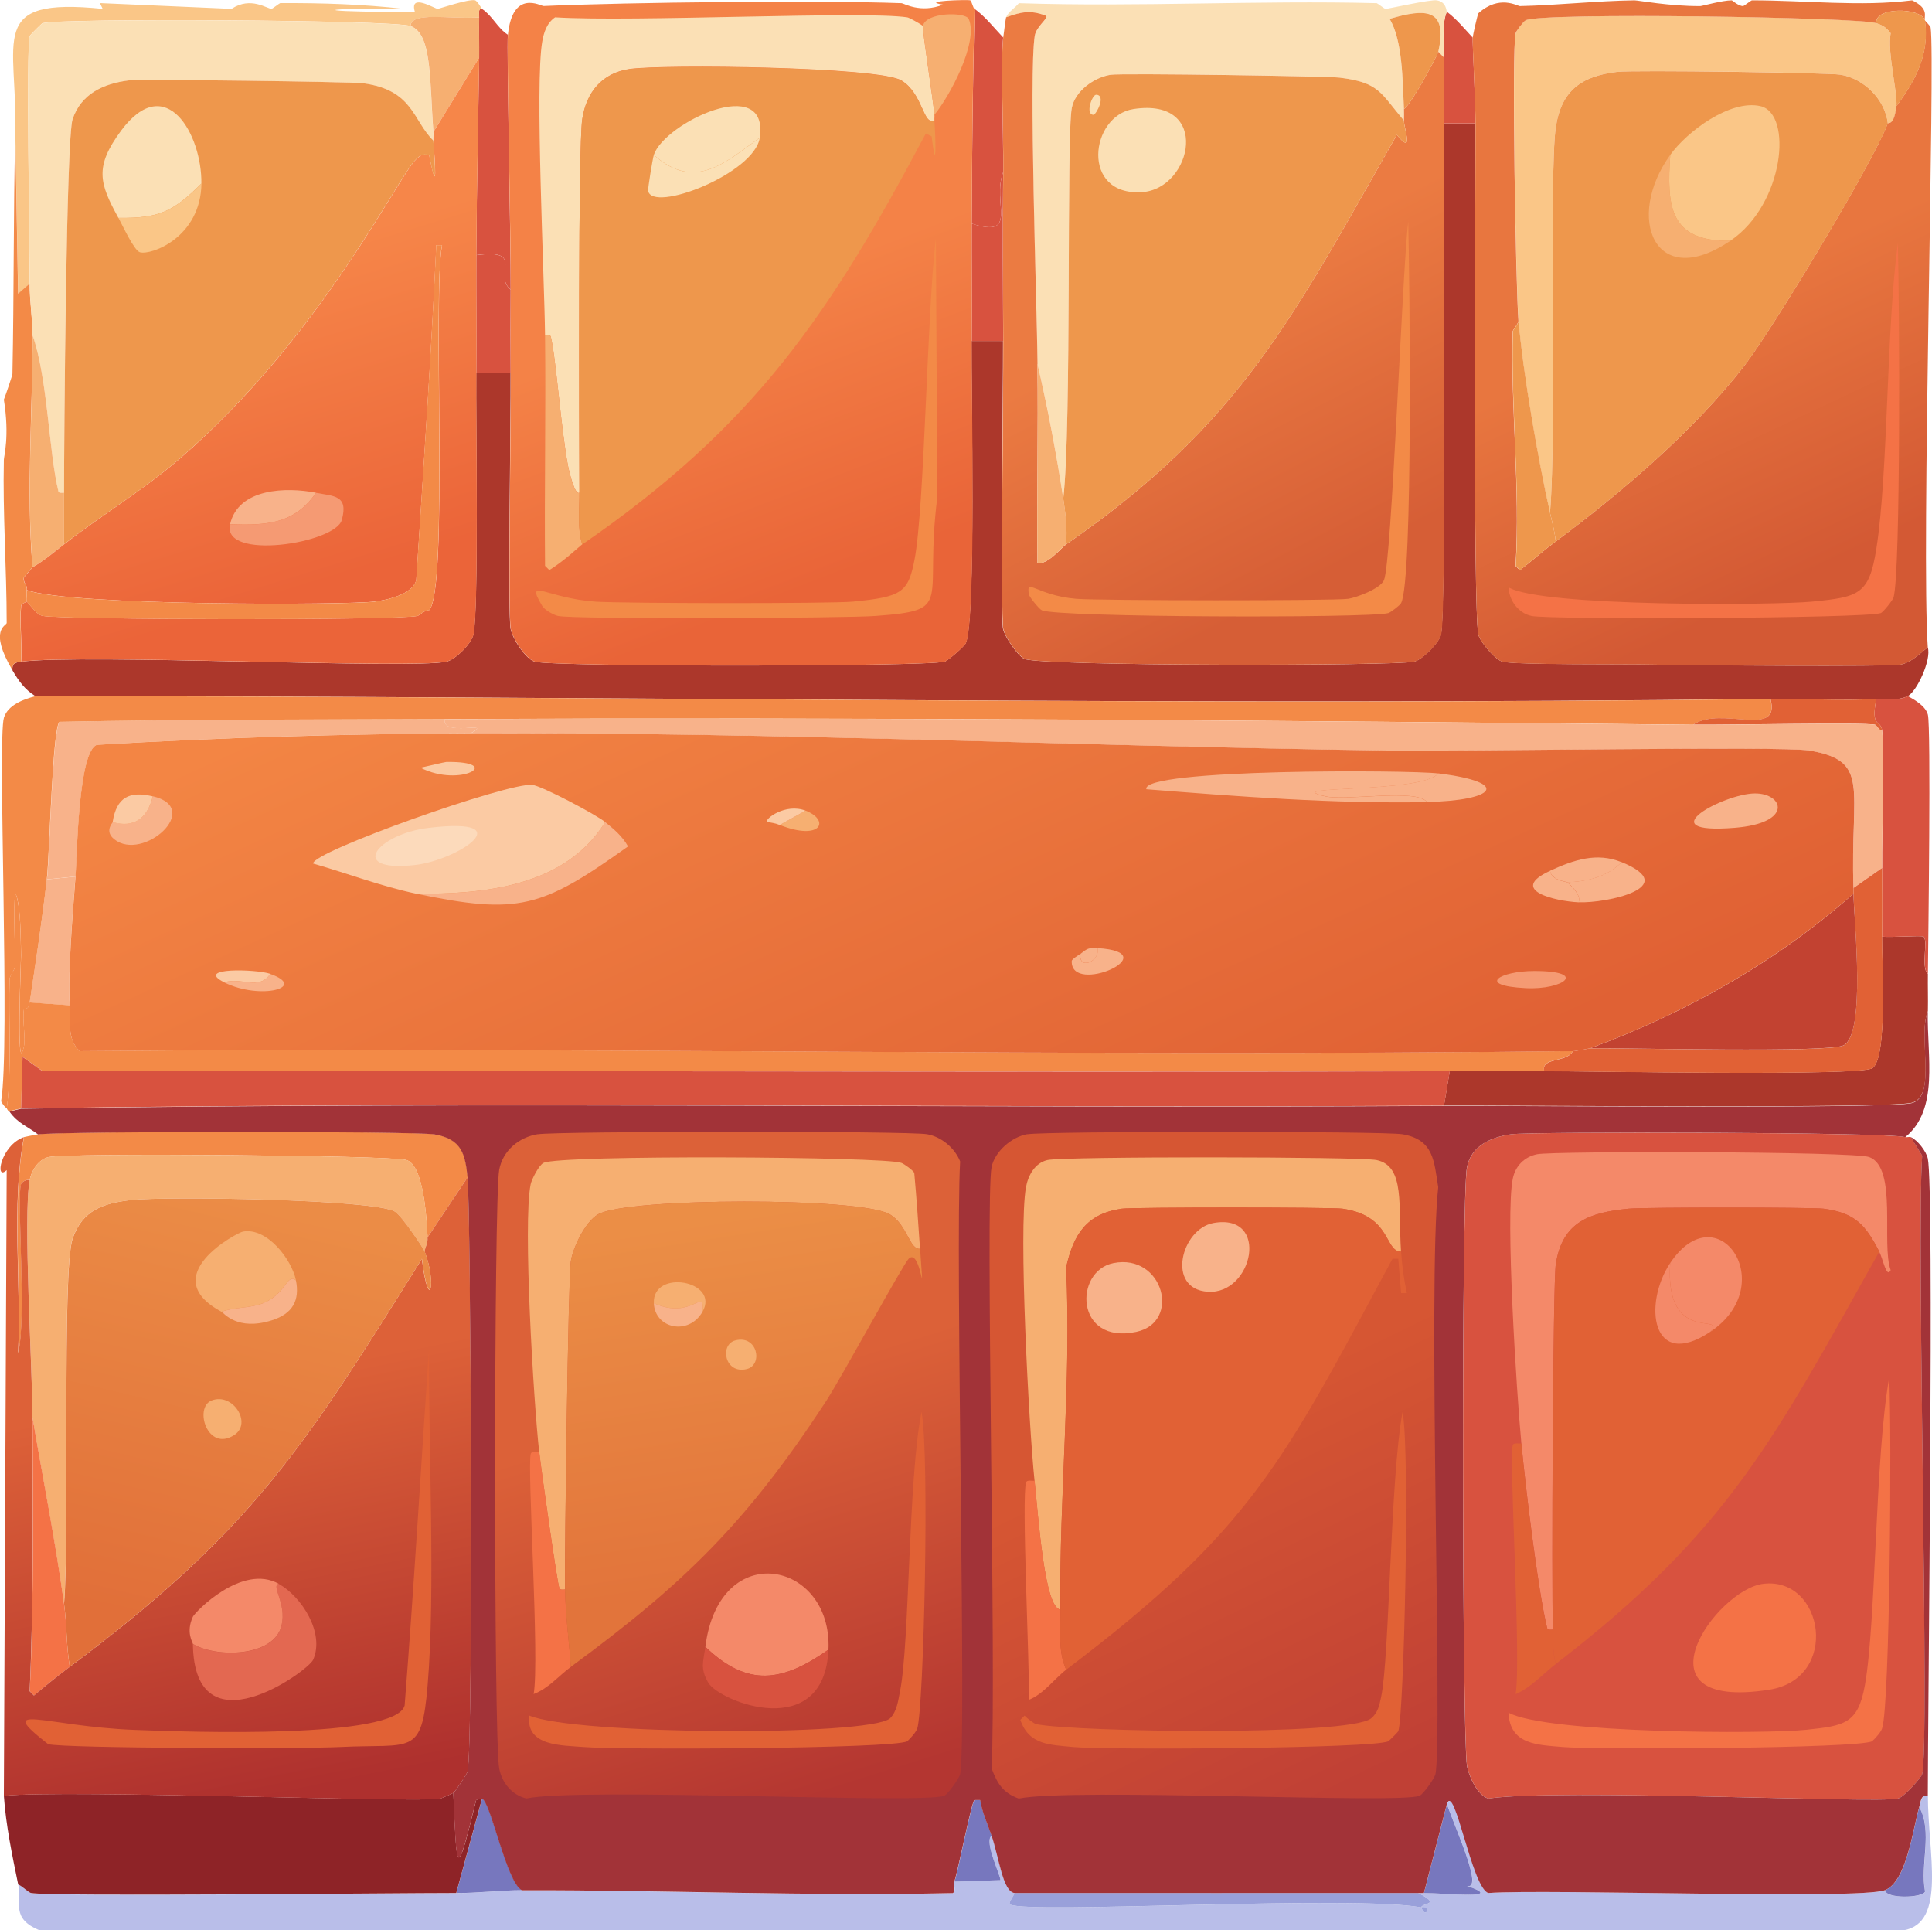 <?xml version="1.0" encoding="UTF-8"?>
<svg id="Layer_2" xmlns="http://www.w3.org/2000/svg" xmlns:xlink="http://www.w3.org/1999/xlink" viewBox="0 0 225.37 225.13">
  <defs>
    <style>
      .cls-1 {
        fill: #b9bee9;
      }

      .cls-2 {
        fill: url(#linear-gradient-8);
      }

      .cls-3 {
        fill: url(#linear-gradient-7);
      }

      .cls-4 {
        fill: url(#linear-gradient-5);
      }

      .cls-5 {
        fill: url(#linear-gradient-6);
      }

      .cls-6 {
        fill: url(#linear-gradient-9);
      }

      .cls-7 {
        fill: url(#linear-gradient-4);
      }

      .cls-8 {
        fill: url(#linear-gradient-3);
      }

      .cls-9 {
        fill: url(#linear-gradient-2);
      }

      .cls-10 {
        fill: #ee974c;
      }

      .cls-11 {
        fill: #fac687;
      }

      .cls-12 {
        fill: #fbcaa3;
      }

      .cls-13 {
        fill: #c24231;
      }

      .cls-14 {
        fill: #f48969;
      }

      .cls-15 {
        fill: url(#linear-gradient);
      }

      .cls-16 {
        fill: #e36851;
      }

      .cls-17 {
        fill: #99a0da;
      }

      .cls-18 {
        fill: #ac372b;
      }

      .cls-19 {
        fill: #a23338;
      }

      .cls-20 {
        fill: #fcdabb;
      }

      .cls-21 {
        fill: #f47246;
      }

      .cls-22 {
        fill: #d8523f;
      }

      .cls-23 {
        fill: #7777be;
      }

      .cls-24 {
        fill: #f6af71;
      }

      .cls-25 {
        fill: url(#linear-gradient-10);
      }

      .cls-26 {
        fill: #f59a73;
      }

      .cls-27 {
        fill: #e16135;
      }

      .cls-28 {
        fill: #f38a47;
      }

      .cls-29 {
        fill: #8e2327;
      }

      .cls-30 {
        fill: #f8b28a;
      }

      .cls-31 {
        fill: #fbe0b5;
      }
    </style>
    <linearGradient id="linear-gradient" x1="25.12" y1="161.62" x2="34.77" y2="209.08" gradientUnits="userSpaceOnUse">
      <stop offset="0" stop-color="#dd6138"/>
      <stop offset="1" stop-color="#ae302e"/>
    </linearGradient>
    <linearGradient id="linear-gradient-2" x1="30.93" y1="140.69" x2="19.38" y2="189.44" gradientUnits="userSpaceOnUse">
      <stop offset="0" stop-color="#eb8c46"/>
      <stop offset="1" stop-color="#e16f39"/>
    </linearGradient>
    <linearGradient id="linear-gradient-3" x1="139.06" y1="165.84" x2="159.28" y2="207.62" gradientUnits="userSpaceOnUse">
      <stop offset="0" stop-color="#d65633"/>
      <stop offset="1" stop-color="#c04035"/>
    </linearGradient>
    <linearGradient id="linear-gradient-4" x1="82.69" y1="163.19" x2="97.11" y2="209.07" gradientUnits="userSpaceOnUse">
      <stop offset="0" stop-color="#dc6138"/>
      <stop offset="1" stop-color="#b43631"/>
    </linearGradient>
    <linearGradient id="linear-gradient-5" x1="82.6" y1="142.12" x2="89.14" y2="184.03" gradientUnits="userSpaceOnUse">
      <stop offset="0" stop-color="#eb8e46"/>
      <stop offset="1" stop-color="#e2743b"/>
    </linearGradient>
    <linearGradient id="linear-gradient-6" x1="197.53" y1="35.67" x2="212.07" y2="66.48" gradientUnits="userSpaceOnUse">
      <stop offset="0" stop-color="#e8763f"/>
      <stop offset="1" stop-color="#d35934"/>
    </linearGradient>
    <linearGradient id="linear-gradient-7" x1="139.9" y1="34.66" x2="156.22" y2="66.07" gradientUnits="userSpaceOnUse">
      <stop offset="0" stop-color="#eb7b42"/>
      <stop offset="1" stop-color="#d65e36"/>
    </linearGradient>
    <linearGradient id="linear-gradient-8" x1="85.63" y1="34.67" x2="98.09" y2="67.1" gradientUnits="userSpaceOnUse">
      <stop offset="0" stop-color="#f48247"/>
      <stop offset="1" stop-color="#e96438"/>
    </linearGradient>
    <linearGradient id="linear-gradient-9" x1="26.02" y1="31.75" x2="37.28" y2="68.12" gradientUnits="userSpaceOnUse">
      <stop offset="0" stop-color="#f68649"/>
      <stop offset="1" stop-color="#eb6439"/>
    </linearGradient>
    <linearGradient id="linear-gradient-10" x1="90.2" y1="57.69" x2="129.42" y2="143.69" gradientUnits="userSpaceOnUse">
      <stop offset="0" stop-color="#f38544"/>
      <stop offset="1" stop-color="#e06134"/>
    </linearGradient>
  </defs>
  <g id="Layer_1-2" data-name="Layer_1">
    <path class="cls-1" d="M224.89,209.44c0,6.69,2.21,14.82-2.84,15.7H4.63c-3.42-1.39-2.08-3.24-2.5-5.34.42.16,1.23.95,1.5,1,2.44.43,42.22,0,49.6,0,2.55,0,5.19-.33,7.68-.33,16.73-.03,33.52.72,50.26.33.37-.22.05-1,.17-1.34l5.34-.17c.19-.26-1.97-4.56-1-5.18.88,2.56,1.31,6.53,2.67,6.68-.03.29-.81,1.17-.5,1.34,2.12,1.12,40-1.12,47.93.33.04,0,.29.89.67.5.14-.72-.68-.46-.67-.5.22-.58,2.41-.27-.33-1.67.22,0,.45,0,.67,0,2.41,0,9.78.79,5.01-.83,1.89.47-1.04-5.97-2.34-9.52.89-2.74,2.92,9.73,4.84,10.35,6.91-.5,43.29.8,46.26-.33.13,1.05,4.41.9,4.68.17-.6-3.2.92-6.95-.67-9.85.17-.56.18-1.51,1-1.34Z"/>
    <path class="cls-17" d="M165.44,220.79c2.74,1.4.56,1.09.33,1.67-7.93-1.46-45.81.79-47.93-.33-.3-.16.47-1.05.5-1.34,15.69-.01,31.4.02,47.09,0Z"/>
    <path class="cls-23" d="M60.91,220.46c-2.49,0-5.13.34-7.68.33l3.01-11.02c1.02.29,2.89,9.9,4.68,10.69Z"/>
    <path class="cls-23" d="M166.11,220.79l2.67-10.35c1.3,3.55,4.23,9.99,2.34,9.52,4.77,1.63-2.6.83-5.01.83Z"/>
    <path class="cls-23" d="M115.68,214.11c-.97.62,1.19,4.92,1,5.18l-5.34.17c.44-1.28,1.97-9.19,2.34-9.52h.67c.23,1.46.87,2.8,1.34,4.17Z"/>
    <path class="cls-23" d="M219.88,220.46c2.56-.97,3.28-7.25,4.01-9.69,1.59,2.9.06,6.65.67,9.85-.27.74-4.55.88-4.68-.17Z"/>
    <path class="cls-17" d="M165.78,222.46s.8-.22.67.5c-.38.39-.63-.49-.67-.5Z"/>
    <g>
      <g>
        <path class="cls-30" d="M51.89,83.86c-.43,2.18,5.89.06,3.01,1.67-14.59.06-29.02.47-43.58,1.34-2.18.73-2.32,12.85-2.5,15.36l-3.34.33c.32-2.84.66-18,1.5-18.37,14.97-.31,29.95-.27,44.92-.33Z"/>
        <path class="cls-30" d="M8.8,102.23c-.32,4.32-.89,11.03-.67,15.03l-4.68-.33c.71-4.71,1.47-9.64,2-14.36l3.34-.33Z"/>
      </g>
      <g>
        <g>
          <path class="cls-22" d="M222.22,132.62c.2.05.53-.06.67,0l1.34,2.17c-.68,9.88.89,68.64,0,72.14-.08.33-2.06,2.65-2.84,2.84-2.32.58-40.01-1.19-47.76,0-1.26-.33-2.31-2.65-2.5-3.84-.56-3.44-.67-66.38,0-69.8.5-2.55,2.89-3.53,5.18-3.84,2.29-.31,43.7-.25,45.92.33Z"/>
          <path class="cls-14" d="M219.22,145.98c-1.61-3.12-2.8-4.52-6.51-5.01-1.31-.17-20.86-.18-22.71,0-4.52.44-7.76,1.47-8.52,6.51-.32,2.11-.51,37.44-.33,42.58-.22,0-.61.08-.67-.17-1.1-4.55-2.51-16.39-3.01-21.54-.55-5.75-1.89-26.57-1-30.89.3-1.48,1.36-2.54,2.84-2.84,1.9-.39,36.92-.34,38.74.33,3.33,1.23,1.38,10.18,2.5,13.19-.49,1.01-.88-1.29-1.34-2.17Z"/>
          <path class="cls-21" d="M220.38,160.68c.3,6.42.09,38.09-.83,40.91-.14.44-.78,1.15-1.17,1.5-1.59.85-32.32,1-36.07.67-2.93-.26-6.17-.23-6.35-4.01,4.53,2.45,30.04,2.5,34.73,2,4.45-.47,6.04-.68,6.85-5.18,1.32-7.37,1.18-26.67,2.84-35.9Z"/>
          <path class="cls-21" d="M205.69,184.72c7.08-.85,9,11.07.67,12.36-16.2,2.51-6.2-11.69-.67-12.36Z"/>
          <path class="cls-27" d="M177.47,168.36c.49,5.15,1.9,17,3.01,21.54.06.25.44.17.67.17.05,1.36-.04,2.68.33,4.01-1.52,1.17-2.87,2.73-4.68,3.51.67-4.08-.81-27.68-.33-29.06.1-.29.72-.14,1-.17Z"/>
          <g>
            <path class="cls-27" d="M219.22,145.98c-12.23,21.8-17.57,32.59-37.74,48.09-.37-1.33-.29-2.65-.33-4.01-.17-5.15.02-40.48.33-42.58.76-5.04,4-6.07,8.52-6.51,1.85-.18,21.4-.17,22.71,0,3.71.49,4.9,1.89,6.51,5.01Z"/>
            <path class="cls-14" d="M199.51,155.33c2.01-2.31-5.35,1.66-4.68-8.02,5.54-8.27,12.92,2.52,4.68,8.02Z"/>
            <path class="cls-14" d="M199.51,155.33c-6.88,4.59-7.85-3.27-4.68-8.02-.68,9.68,6.68,5.71,4.68,8.02Z"/>
          </g>
        </g>
        <g>
          <g>
            <path class="cls-29" d="M56.23,209.77l-3.01,11.02c-7.38,0-47.15.43-49.6,0-.28-.05-1.09-.84-1.5-1-.7-3.41-1.43-6.89-1.67-10.35,7.48-.74,48.44.84,50.93.33.08-.02,1.32-.55,1.5-.67.42,9.37.31,10.4,2.67.83l.67-.17Z"/>
            <path class="cls-28" d="M54.56,137.3l-4.68,7.01c-.11-1.98-.42-8.45-2.5-9.02-2.01-.55-39.72-.85-41.75-.33-1.21.31-1.99,1.67-2.17,2.67-.36-.11-.92.22-1,.5-.51,1.73.66,15.8-.33,19.71.39-8.35-.82-17.13.67-25.22.08-.03,1.41-.29,1.67-.33,2.28-.37,43.98-.39,46.26,0,3.16.55,3.56,2.29,3.84,5.01Z"/>
            <path class="cls-24" d="M49.88,144.31c.04.79-.28,1.02-.33,1.67-.11-.27-2.65-4.18-3.51-4.68-2.48-1.44-26.75-1.79-30.73-1.34-3.23.37-5.71,1.15-6.85,4.51-1.28,3.79-.31,34.78-1,42.58-1-7.22-2.46-14.51-3.67-21.71-.01-5.87-1.11-23.41-.33-27.72.18-1,.96-2.37,2.17-2.67,2.02-.51,39.73-.21,41.75.33,2.08.56,2.4,7.04,2.5,9.02Z"/>
            <path class="cls-21" d="M7.47,187.06c.34,2.47.25,4.9.67,7.35-1.42,1.06-2.83,2.19-4.17,3.34l-.5-.5c.49-10.61.36-21.29.33-31.9,1.22,7.2,2.68,14.49,3.67,21.71Z"/>
            <g>
              <path class="cls-15" d="M3.46,137.63c-.78,4.31.32,21.85.33,27.72.02,10.61.15,21.28-.33,31.9l.5.5c1.35-1.15,2.76-2.28,4.17-3.34,21.23-15.85,27.26-25.46,41.08-47.59.82,6.56,1.77,2.88.33-.83.05-.65.38-.88.33-1.67l4.68-7.01c.36,3.45.7,65.91,0,69.3-.06.28-1.43,2.34-1.67,2.5-.19.12-1.42.65-1.5.67-2.5.51-43.45-1.07-50.93-.33l.33-72.98c-1.44,1.37-.71-2.88,2-3.84-1.49,8.09-.28,16.87-.67,25.22,1-3.91-.17-17.98.33-19.71.08-.28.64-.61,1-.5Z"/>
              <path class="cls-27" d="M50.05,157.34c-.08,11.64.76,28.17-.17,39.24-.7,8.34-1.78,6.76-10.19,7.18-4.35.22-32.02.16-34.07-.33-6.43-5.03-.38-2.08,10.02-1.67,6.6.26,30.51,1.07,31.56-2.84,1.09-13.85,1.9-27.72,2.84-41.58Z"/>
              <path class="cls-16" d="M22.5,191.74c2.74,1.65,9.49,1.55,10.35-2.17.6-2.59-1.27-4.61-.33-4.84,2.69,1.51,5.38,5.73,4.01,8.85-.58,1.32-13.85,10.92-14.03-1.84Z"/>
              <path class="cls-14" d="M32.52,184.72c-.94.24.93,2.25.33,4.84-.86,3.72-7.62,3.82-10.35,2.17,0-.16-.85-1.34,0-3.17.25-.54,5.73-6.24,10.02-3.84Z"/>
            </g>
            <g>
              <path class="cls-9" d="M49.55,145.98c1.43,3.71.49,7.4-.33.83-13.82,22.13-19.85,31.74-41.08,47.59-.42-2.45-.33-4.88-.67-7.35.69-7.8-.28-38.79,1-42.58,1.14-3.36,3.62-4.14,6.85-4.51,3.98-.45,28.25-.1,30.73,1.34.86.5,3.4,4.4,3.51,4.68Z"/>
              <path class="cls-24" d="M34.52,149.32c-1.1-.84-1.08,1.55-3.84,2.67-1.47.6-3.37.45-4.84,1-7.77-4.15,1.83-9.23,2.5-9.35,2.84-.51,5.71,3.3,6.18,5.68Z"/>
              <path class="cls-30" d="M34.52,149.32c.46,2.31-.34,3.9-2.84,4.68-4,1.25-5.55-.85-5.84-1,1.47-.56,3.37-.41,4.84-1,2.76-1.12,2.74-3.51,3.84-2.67Z"/>
              <path class="cls-24" d="M24.67,163.35c2.48-.99,4.78,2.63,2.67,4.01-3.13,2.05-4.74-3.18-2.67-4.01Z"/>
            </g>
          </g>
          <g>
            <path class="cls-19" d="M222.22,132.62c-2.22-.59-43.63-.65-45.92-.33-2.29.31-4.68,1.3-5.18,3.84-.67,3.43-.56,66.36,0,69.8.19,1.19,1.24,3.51,2.5,3.84,7.75-1.19,45.44.58,47.76,0,.78-.19,2.76-2.51,2.84-2.84.89-3.5-.68-62.26,0-72.14l-1.34-2.17c.8.33,1.83,1.68,2,2.5.76,3.64,0,64.4,0,74.31-.83-.17-.83.77-1,1.34-.73,2.43-1.45,8.71-4.01,9.69-2.97,1.13-39.34-.17-46.26.33-1.93-.62-3.96-13.1-4.84-10.35l-2.67,10.35c-.22,0-.45,0-.67,0-15.69.02-31.4-.01-47.09,0-1.36-.15-1.8-4.11-2.67-6.68-.47-1.37-1.11-2.72-1.34-4.17h-.67c-.36.33-1.9,8.24-2.34,9.52-.12.34.2,1.12-.17,1.34-16.75.38-33.54-.37-50.26-.33-1.79-.79-3.66-10.4-4.68-10.69l-.67.17c-2.36,9.57-2.25,8.54-2.67-.83.24-.16,1.61-2.23,1.67-2.5.7-3.39.36-65.86,0-69.3-.28-2.72-.68-4.46-3.84-5.01-2.28-.39-43.97-.37-46.26,0-1.25-.95-2.37-1.29-3.34-2.67l1.34-.33c55.31-.86,110.67,0,165.99-.33,7.25-.04,51.97.38,54.61-.33,2.91-.79.64-7.82,1.84-10.69-.11,5.26,1.37,11.46-2.67,14.7Z"/>
            <g>
              <path class="cls-8" d="M119.85,132.29c2.16-.37,41.6-.37,43.75,0,3.67.63,3.68,3.15,4.17,6.18-1.25,11.2.54,64.54-.33,68.47-.1.44-1.38,2.3-1.84,2.5-2.12.98-40.53-.94-46.76.33-1.87-.67-2.5-1.77-3.17-3.51.57-11.28-.75-66.46,0-70.14.38-1.84,2.36-3.53,4.17-3.84Z"/>
              <path class="cls-24" d="M163.44,145.98c-1.99-.02-1.07-4.17-6.85-5.01-1.27-.18-24.4-.18-25.72,0-4.13.58-5.65,2.99-6.51,6.85.62,13.29-.81,26.62-.67,39.91-1.85-.17-2.56-10.73-3.01-15.03-.67-6.39-1.88-29.35-1-34.23.25-1.38,1.04-2.83,2.5-3.17,1.87-.44,36.53-.4,38.41,0,3.37.72,2.49,5.4,2.84,10.69Z"/>
              <path class="cls-27" d="M163.61,164.68c.89,4.63.16,35.5-.5,37.24-.03.08-1.04,1.1-1.17,1.17-1.63.85-33.03,1.03-36.74.67-2.72-.27-5.15-.2-6.18-3.17l.5-.5c.27.33,1.16.97,1.34,1,4.67.93,36.53,1.41,39.08-.67.81-.66.97-1.57,1.17-2.5.99-4.59,1.05-25.42,2.5-33.23Z"/>
              <path class="cls-21" d="M120.69,172.7c.45,4.29,1.15,14.86,3.01,15.03.03,2.33-.32,4.79.67,7.01-1.33,1.01-2.63,2.84-4.34,3.51.08-4.12-.89-23.75-.33-25.38.1-.29.72-.14,1-.17Z"/>
              <g>
                <path class="cls-27" d="M163.44,145.98c.1,1.59.33,3.28.67,4.84h-.67l-.33-4.01h-.67c-12.88,23.94-16.42,31.53-38.07,47.93-.99-2.22-.64-4.68-.67-7.01-.15-13.3,1.29-26.62.67-39.91.86-3.85,2.38-6.27,6.51-6.85,1.32-.18,24.44-.18,25.72,0,5.78.84,4.86,4.99,6.85,5.01Z"/>
                <path class="cls-30" d="M129.87,147.32c5.82-1.17,7.97,6.9,2.67,8.02-7.16,1.51-7.28-7.09-2.67-8.02Z"/>
                <path class="cls-30" d="M141.56,142.64c6.6-1.18,4.62,8.37-.67,8.02-4.9-.33-3.1-7.34.67-8.02Z"/>
              </g>
            </g>
            <g>
              <path class="cls-7" d="M62.74,132.29c2.24-.36,43.19-.4,45.42,0,1.67.3,3.23,1.62,3.84,3.17-.59,10.5.78,67.99,0,71.47-.1.44-1.38,2.3-1.84,2.5-2.22,1.02-42.39-.99-48.76.33-1.68-.41-2.85-1.82-3.17-3.51-.65-3.43-.62-66.37,0-69.8.41-2.26,2.32-3.82,4.51-4.17Z"/>
              <g>
                <path class="cls-24" d="M107.33,145.65c-1.25.12-1.47-2.77-3.51-4.01-3.32-2.02-30.71-1.98-34.07,0-1.48.87-2.92,3.84-3.17,5.51-.29,1.89-.72,33.72-.67,38.24-.22,0-.58.09-.67-.17-.27-.76-2.09-13.63-2.34-15.86-.65-5.72-1.92-26.75-1-31.23.11-.56.95-2.22,1.5-2.5,1.85-.96,39.8-.75,41.75,0,.33.13,1.36.86,1.5,1.17.27,2.95.47,5.9.67,8.85Z"/>
                <path class="cls-27" d="M107.5,164.68c.95,5,.26,34.57-.5,36.91-.14.44-.78,1.15-1.17,1.5-1.67.89-33.82,1.01-37.74.67-2.47-.21-6.79-.04-6.35-3.67,5.34,2.26,39.54,2.45,42.08.33.82-.81.96-2.12,1.17-3.17,1.13-5.67.94-24.61,2.5-32.56Z"/>
                <path class="cls-14" d="M96.64,192.4c-5.37,3.77-9.41,4.43-14.36-.33,1.6-12.78,14.83-10.02,14.36.33Z"/>
                <path class="cls-21" d="M62.91,169.36c.25,2.24,2.07,15.11,2.34,15.86.09.26.45.17.67.17.04,2.95.48,6.07.67,9.02-1.41,1.04-2.63,2.54-4.34,3.17.71-3.84-.79-26.73-.33-28.05.1-.29.72-.14,1-.17Z"/>
                <path class="cls-22" d="M96.64,192.4c-.49,10.87-12.75,6.08-14.03,3.84-.97-1.71-.56-2.4-.33-4.17,4.96,4.76,9,4.1,14.36.33Z"/>
                <g>
                  <path class="cls-4" d="M107.33,145.65c.53,7.76.14-.33-1.34,1.17-.68.69-7.93,14.02-9.69,16.7-9.16,13.97-16.36,21.08-29.72,30.89-.19-2.95-.63-6.07-.67-9.02-.06-4.53.38-36.35.67-38.24.25-1.67,1.69-4.64,3.17-5.51,3.36-1.98,30.75-2.02,34.07,0,2.04,1.24,2.26,4.13,3.51,4.01Z"/>
                  <path class="cls-24" d="M81.95,152.99c.25-3.07-1.15,1.06-5.68-1-.16-4.04,7.74-2.61,5.68,1Z"/>
                  <path class="cls-30" d="M81.95,152.99c-1.61,2.82-5.56,1.98-5.68-1,4.53,2.06,5.93-2.07,5.68,1Z"/>
                  <path class="cls-24" d="M85.79,156.33c2.58-.66,3.24,2.85,1.34,3.34-2.58.66-3.24-2.85-1.34-3.34Z"/>
                </g>
              </g>
            </g>
          </g>
        </g>
      </g>
      <g>
        <g>
          <g>
            <path class="cls-18" d="M172.12,14.39c.01,8.05-.31,56.71.33,59.62.18.82,1.97,2.96,2.84,3.17,1.52.38,14.67.26,17.7.33,3.83.09,27.31.27,28.72,0,1.25-.24,2.21-1.28,3.17-2,.44,1.46-1.29,5.16-2.34,5.68-1.22.6-2.41.24-3.67.33-3.66.26-8.46-.05-12.36,0-67.43.81-134.97-.33-202.39-.33-1.24-.78-1.94-1.76-2.67-3.01-.07-.8.32-.91,1-1,6.97-.94,45.64.88,49.6,0,1.06-.23,2.93-2.09,3.17-3.17.64-2.85.28-24.73.33-30.56h4.01c.04,5.66-.34,28.02,0,29.89.2,1.09,1.75,3.55,2.84,3.84,2.31.61,45.44.58,47.76,0,.4-.1,2.36-1.83,2.5-2.17,1.21-2.87.62-29.4.67-35.24h3.67c.02,5.79-.32,31.89,0,33.57.17.87,1.73,3.19,2.5,3.51,2.1.87,43.2.83,45.42.33,1-.22,2.96-2.24,3.17-3.17.66-2.91.2-51.06.33-59.62h3.67Z"/>
            <path class="cls-22" d="M171.79,4.37c-.04.5.33,7.61.33,10.02h-3.67c.04-2.55,0-5.13,0-7.68,0-1.66-.26-4.09.33-5.34,1.17.89,2.02,1.95,3.01,3.01Z"/>
            <g>
              <path class="cls-11" d="M218.88,2.7c.83.3,1.11.47,1.67,1.17-.42,2.2.82,6.93.67,8.52-.22,2.28-.96,1.88-1,2-.33-2.8-2.78-5.22-5.51-5.68-1.46-.25-24.15-.56-26.05-.33-4.16.49-6.54,2.14-7.18,6.51-.8,5.46.14,35.12-.67,44.92-1.36-5.87-3.19-16.5-3.67-22.38-.31-3.79-.81-31.76-.33-33.57.07-.27.87-1.35,1.17-1.5,1.81-.95,38.99-.36,40.91.33Z"/>
              <g>
                <path class="cls-5" d="M224.56,2.37c-.54-1.55-5.94-1.55-5.68.33-1.92-.69-39.1-1.29-40.91-.33-.29.16-1.1,1.23-1.17,1.5-.48,1.81.02,29.77.33,33.57-.03.31-.67,1.1-.67,1.17-.26,9.04.89,18.31.33,27.39l.5.5c1.4-1.07,2.77-2.3,4.17-3.34,7.63-5.65,16.23-13.01,22.04-20.54,3.25-4.21,15.03-23.71,16.7-28.22.04-.12.78.28,1-2,2.26-3.05,3.9-6.1,3.34-10.02.02.05.63.62.67.83.56,3.57-1.11,61.24-.33,72.31-.96.72-1.92,1.76-3.17,2-1.41.27-24.89.09-28.72,0-3.03-.07-16.18.05-17.7-.33-.87-.22-2.66-2.35-2.84-3.17-.64-2.91-.32-51.56-.33-59.62,0-2.41-.38-9.52-.33-10.02.02-.26.56-2.68.67-2.84,2.44-2.19,4.54-.83,4.84-.83,4.42-.1,8.94-.61,13.36-.67.43,0,4.12.69,7.68.67.19,0,2.58-.67,3.67-.67.07,0,.76.67,1.34.67.06,0,.94-.67,1-.67,6.25,0,12.71.76,18.7,0,2.06.98,1.34,1.91,1.5,2.34Z"/>
                <path class="cls-21" d="M221.39,28.42c.19,7.02.34,38.12-.5,41.25-.08.32-1.23,1.75-1.5,1.84-1.94.63-38.76.78-40.75.33-1.55-.34-2.6-1.83-2.67-3.34,3.85,2.3,31.12,2.09,35.4,1.67,5.49-.54,6.67-.81,7.51-6.18,1.39-8.78,1.16-25.64,2.5-35.57Z"/>
              </g>
              <path class="cls-10" d="M180.81,59.81c.25,1.1.55,2.21.67,3.34-1.41,1.04-2.78,2.27-4.17,3.34l-.5-.5c.55-9.08-.59-18.35-.33-27.39,0-.07.64-.86.67-1.17.48,5.88,2.32,16.5,3.67,22.38Z"/>
              <path class="cls-10" d="M224.56,2.37c.56,3.92-1.08,6.97-3.34,10.02.15-1.59-1.09-6.32-.67-8.52-.56-.7-.84-.87-1.67-1.17-.26-1.88,5.14-1.88,5.68-.33Z"/>
              <g>
                <path class="cls-10" d="M220.22,14.39c-1.66,4.51-13.45,24.01-16.7,28.22-5.81,7.53-14.41,14.89-22.04,20.54-.12-1.13-.41-2.24-.67-3.34.81-9.8-.13-39.46.67-44.92.64-4.37,3.02-6.02,7.18-6.51,1.9-.22,24.59.09,26.05.33,2.73.46,5.18,2.88,5.51,5.68Z"/>
                <path class="cls-11" d="M201.85,28.08c-7.13.11-7.43-4.06-7.01-10.02,1.98-2.74,7-6.49,10.52-5.68,3.79.88,2.79,11.43-3.51,15.7Z"/>
                <path class="cls-24" d="M201.85,28.08c-8.81,5.98-12.32-2.68-7.01-10.02-.42,5.96-.11,10.13,7.01,10.02Z"/>
              </g>
            </g>
            <g>
              <path class="cls-31" d="M168.78,1.37c-.6,1.26-.33,3.68-.33,5.34l-.67-.67c1.12-5.06-1.42-5.1-5.68-3.84,1.53,2.54,1.51,7.23,1.67,10.52.02.44,0,.89,0,1.34-2.77-3.25-2.85-4.44-7.51-5.01-1.33-.16-25.4-.55-26.72-.33-1.92.31-4.11,1.88-4.51,3.84-.65,3.22,0,37.14-1,45.59-.8-5.22-1.8-10.56-3.01-15.7-.1-7.21-1.04-33.71-.33-38.24.17-1.11,1.58-2.02,1.34-2.34-1.83-.73-2.91-.46-4.68.17.27-.68,1.06-1.11,1.5-1.67,13.9.46,27.88-.35,41.75,0,.06,0,.94.67,1,.67.3,0,5.28-1.13,6.01-1,1.15.19,1.1,1.28,1.17,1.34Z"/>
              <g>
                <path class="cls-3" d="M121.02,42.45c.1,7.71-.08,15.48,0,23.21,1.16.26,2.81-1.8,3.34-2.17,20.51-14.14,26.57-26.75,38.58-47.76,2.04,2.46.84-.72.83-1.67,0-.44.02-.9,0-1.34.85-.51,3.92-6.3,4.01-6.68l.67.67c0,2.55.04,5.13,0,7.68-.13,8.56.32,56.71-.33,59.62-.21.93-2.17,2.95-3.17,3.17-2.22.49-43.32.54-45.42-.33-.78-.32-2.34-2.63-2.5-3.51-.32-1.68.02-27.77,0-33.57-.03-6.56-.08-13.15,0-19.71.05-4.37-.33-13.07,0-15.7.05-.39.29-2.23.33-2.34,1.77-.63,2.84-.89,4.68-.17.24.32-1.16,1.22-1.34,2.34-.7,4.53.24,31.03.33,38.24Z"/>
                <path class="cls-28" d="M164.27,25.75c.16,6.34.59,41.91-.83,44.59-.16.29-1.24,1.1-1.5,1.17-2.36.6-38.58.51-40.41-.33-.31-.14-1.45-1.54-1.5-1.84-.37-2.05.84.1,5.51.5,2.61.22,30.16.24,31.73,0,.97-.15,3.75-1.18,4.17-2.17.92-2.12,2.11-35.8,2.84-41.92Z"/>
              </g>
              <path class="cls-24" d="M124.03,58.14c.28,1.83.49,3.49.33,5.34-.53.37-2.18,2.44-3.34,2.17-.08-7.73.1-15.5,0-23.21,1.2,5.14,2.21,10.48,3.01,15.7Z"/>
              <path class="cls-10" d="M167.78,6.04c-.08.38-3.15,6.17-4.01,6.68-.16-3.29-.14-7.98-1.67-10.52,4.26-1.26,6.8-1.22,5.68,3.84Z"/>
              <g>
                <path class="cls-10" d="M163.77,14.06c0,.95,1.21,4.13-.83,1.67-12,21.01-18.06,33.62-38.58,47.76.15-1.86-.06-3.52-.33-5.34,1-8.45.35-42.37,1-45.59.4-1.96,2.59-3.53,4.51-3.84,1.32-.21,25.39.17,26.72.33,4.66.57,4.75,1.76,7.51,5.01Z"/>
                <path class="cls-31" d="M132.21,12.72c9.14-1.41,6.89,9.31,1,9.69-7.19.46-6.07-8.9-1-9.69Z"/>
                <path class="cls-31" d="M127.87,11.05c1.21.03,0,2.35-.33,2.34-.97-.04-.15-2.35.33-2.34Z"/>
              </g>
            </g>
          </g>
          <g>
            <path class="cls-22" d="M59.24,4.04c-.15,1.48.36,24.13.33,29.72-2.12-1.67,1.83-4.78-4.01-4.01.04-7.69.23-15.37.33-23.04.02-1.55-.04-3.12,0-4.68.01-.52-.15-1.02.33-1,1.25.84,1.79,2.22,3.01,3.01Z"/>
            <path class="cls-22" d="M117.02,4.37c-.33,2.63.05,11.32,0,15.7-1.34,3.57,1.88,7.79-3.67,6.01.04-8.36.12-16.71.33-25.05,1.31.95,2.24,2.19,3.34,3.34Z"/>
            <path class="cls-22" d="M59.57,33.76c-.02,3.22-.02,6.46,0,9.69h-4.01c.04-4.56-.02-9.13,0-13.69,5.84-.78,1.89,2.34,4.01,4.01Z"/>
            <path class="cls-22" d="M117.02,39.77h-3.67c.04-4.56-.02-9.13,0-13.69,5.55,1.78,2.34-2.44,3.67-6.01-.08,6.56-.03,13.15,0,19.71Z"/>
            <g>
              <path class="cls-2" d="M113.68,1.03c-.22,8.34-.29,16.69-.33,25.05-.02,4.56.04,9.13,0,13.69-.05,5.83.55,32.37-.67,35.24-.14.34-2.1,2.07-2.5,2.17-2.32.58-45.45.61-47.76,0-1.09-.29-2.64-2.75-2.84-3.84-.34-1.87.04-24.23,0-29.89-.02-3.22-.02-6.46,0-9.69.03-5.59-.49-28.25-.33-29.72.55-5.36,3.84-3.32,4.17-3.34,10-.44,32.12-.68,41.75-.33.25,0,2.18,1.22,4.84.17-2.9-.44,2.95-.6,3.17-.5.17.08.31.87.5,1Z"/>
              <path class="cls-31" d="M107.66,3.04c-.09.51,1.21,8.7,1.34,10.35.02.22-.02.45,0,.67-1.36.56-1.31-3.13-3.84-4.68-2.64-1.61-27.82-1.91-31.73-1.34-3.21.47-5.04,2.72-5.51,5.84-.49,3.26-.36,36.02-.33,43.58-.51.37-1.18-2.34-1.34-3.17-.81-4.28-1.4-12.65-2-15.03-.06-.25-.44-.17-.67-.17-.08-6.93-1.19-29.3-.33-34.23.19-1.07.52-2.17,1.5-2.84,9.2.57,35.92-.77,41.08,0,.22.03,1.32.64,1.84,1Z"/>
              <path class="cls-28" d="M109.17,27.75l.17,30.23c-1.59,12.53,2.09,13.16-7.18,13.86-3.6.27-35.26.41-37.07,0-.49-.11-1.55-.68-1.84-1.17-2.06-3.45.48-.9,6.18-.5,3.19.22,27.57.24,30.06,0,5.67-.55,6.44-1.04,7.18-4.84,1.2-6.16,1.45-28.74,2.5-37.57Z"/>
              <path class="cls-24" d="M67.59,57.47c0,1.92-.26,4.23.33,6.01-.27.19-2.02,1.88-3.84,3.01l-.5-.5c-.08-8.96.1-17.93,0-26.89.22,0,.6-.08.67.17.6,2.38,1.19,10.75,2,15.03.16.84.83,3.55,1.34,3.17Z"/>
              <path class="cls-24" d="M109,13.39c-.13-1.66-1.42-9.84-1.34-10.35.27-1.63,4.97-1.68,5.34-.83,1.18,2.66-2.2,9.01-4.01,11.19Z"/>
              <g>
                <path class="cls-10" d="M109,14.06c.14,2.03.28,6.71-.33,1.84l-.67-.33c-11.29,21.27-20.04,34.13-40.08,47.93-.59-1.78-.33-4.09-.33-6.01-.03-7.56-.16-40.32.33-43.58.47-3.12,2.3-5.38,5.51-5.84,3.9-.57,29.09-.27,31.73,1.34,2.53,1.54,2.48,5.23,3.84,4.68Z"/>
                <path class="cls-31" d="M88.63,16.06c-3.95,2.8-7.54,6.33-12.36,2,1.23-3.71,13.47-9.57,12.36-2Z"/>
                <path class="cls-31" d="M88.63,16.06c-.62,4.2-12.57,8.82-13.03,6.18-.04-.21.53-3.75.67-4.17,4.81,4.32,8.41.79,12.36-2Z"/>
              </g>
            </g>
            <g>
              <path class="cls-11" d="M56.23,1.03c-.48-.02-.32.48-.33,1-3.49.24-7.93-.71-8.02,1-2.02-.72-40.86-.94-42.92-.33-.1.03-1.47,1.4-1.5,1.5-.41,1.38.01,24.87,0,28.89l-1.34,1.17-.33-18.54C2.07,4.53-1.65-.35,11.98,1.03l-.33-.67,15.36.67c2.24-1.48,4.15,0,4.68,0,.06,0,.94-.67,1-.67,4.77-.02,9.72.13,14.36.67-13.02-.08-8.15.45,1.34.33-.66-2.23,2.37-.31,2.67-.33.22-.02,3.56-1.16,4.34-1,.28.06.78.97.83,1Z"/>
              <path class="cls-28" d="M3.46,33.09c0,2.04.33,4,.33,6.01.02,9.01-.74,18.03,0,27.05l-1,1.17c-.16.7.45.94.33,1.5-.08.4.06.91,0,1.34,0,.04-.64.24-.67.5-.19,2.12.14,4.38,0,6.51-.68.09-1.07.2-1,1-2.83-4.79-.67-5.19-.67-5.51,0-6.34-.47-12.72-.33-19.04,0-.37.69-2.73,0-7.01.22-.54,1-2.85,1-3.01.19-9.27.1-18.57.33-27.89l.33,18.54,1.34-1.17Z"/>
              <path class="cls-31" d="M47.88,3.04c2.55.91,2.21,6.37,2.67,12.36.03.33-.02.67,0,1-2.4-2.32-2.33-5.9-8.18-6.68-1.36-.18-26.03-.51-27.39-.33-2.92.38-5.51,1.55-6.51,4.51-.75,2.2-1,37.68-1,43.58-.22,0-.61.08-.67-.17-1.12-4.66-1.22-13.12-3.01-18.2,0-2.01-.34-3.97-.33-6.01.01-4.02-.41-27.5,0-28.89.03-.1,1.4-1.47,1.5-1.5,2.06-.61,40.9-.39,42.92.33Z"/>
              <path class="cls-24" d="M55.9,2.03c-.04,1.55.02,3.12,0,4.68l-5.34,8.68c-.46-5.99-.13-11.45-2.67-12.36.08-1.72,4.52-.77,8.02-1Z"/>
              <path class="cls-24" d="M7.47,57.47v6.01c-1.2.94-2.34,1.92-3.67,2.67-.74-9.03.02-18.04,0-27.05,1.78,5.08,1.88,13.54,3.01,18.2.06.25.44.17.67.17Z"/>
              <g>
                <path class="cls-6" d="M55.9,6.71c-.11,7.68-.29,15.35-.33,23.04-.02,4.56.04,9.14,0,13.69-.06,5.82.3,27.7-.33,30.56-.24,1.08-2.11,2.94-3.17,3.17-3.95.88-42.63-.94-49.6,0,.14-2.13-.19-4.39,0-6.51.02-.26.66-.46.67-.5.47.5,1.11,1.52,1.84,1.67,2.14.45,41.63.54,43.75,0,.14-.04.81-.68,1.34-.67,2.26-2.45.4-36.81,1.5-42.58h-.67c-.61,13.03-1.5,26.05-2.34,39.08-.44,1.67-3.35,2.31-4.84,2.5-3.18.42-35.62.52-40.58-1.34.12-.56-.49-.8-.33-1.5l1-1.17c1.33-.75,2.48-1.74,3.67-2.67,4.41-3.44,9.26-6.33,13.53-10.02,16.61-14.37,25.45-32.98,27.55-34.9.53-.48.63-.62,1.5-.5,1.03,5.29.68.97.5-1.67-.02-.33.03-.67,0-1l5.34-8.68Z"/>
                <path class="cls-28" d="M3.13,70.17c.06-.42-.08-.93,0-1.34,4.96,1.85,37.4,1.75,40.58,1.34,1.5-.2,4.4-.84,4.84-2.5.84-13.02,1.73-26.04,2.34-39.08h.67c-1.11,5.77.76,40.14-1.5,42.58-.53-.01-1.2.63-1.34.67-2.12.54-41.61.45-43.75,0-.72-.15-1.37-1.17-1.84-1.67Z"/>
                <path class="cls-26" d="M26.84,61.15c4.19.14,7.52-.01,10.02-3.67,2.06.4,3.82.25,3.01,3.17-.76,2.74-14.01,4.78-13.03.5Z"/>
                <path class="cls-30" d="M36.86,57.47c-2.5,3.66-5.83,3.82-10.02,3.67.97-4.22,6.57-4.35,10.02-3.67Z"/>
              </g>
              <g>
                <path class="cls-10" d="M50.55,16.39c.18,2.64.52,6.96-.5,1.67-.88-.12-.97.02-1.5.5-2.11,1.93-10.94,20.53-27.55,34.9-4.26,3.69-9.12,6.58-13.53,10.02v-6.01c0-5.91.25-41.38,1-43.58,1.01-2.96,3.59-4.13,6.51-4.51,1.36-.17,26.03.15,27.39.33,5.85.78,5.79,4.36,8.18,6.68Z"/>
                <path class="cls-31" d="M23.5,21.4c-3.31,3.27-4.88,4.07-9.69,4.01-2.21-4.03-2.83-5.93.33-10.19,5.22-7.01,9.43.49,9.35,6.18Z"/>
                <path class="cls-11" d="M23.5,21.4c-.09,6.28-5.84,8.39-7.18,8.02-.68-.19-2.07-3.22-2.5-4.01,4.81.07,6.37-.74,9.69-4.01Z"/>
              </g>
            </g>
          </g>
        </g>
        <g>
          <path class="cls-28" d="M206.52,81.52c1.24,4.69-5.79.76-9.02,3.01-48.48-.51-97.11-.88-145.62-.67-14.98.07-29.95.03-44.92.33-.84.37-1.18,15.53-1.5,18.37-.54,4.72-1.29,9.65-2,14.36-.16,1.07-.62.54-.67.83-.19,1.25.23,3.35,0,4.34-.92,4.07-.32-10.07-.33-10.69-.03-1.69-.05-4.4-.33-6.01-.79-4.45-.32,6.87-.33,7.35,0,.07-.67,1.26-.67,1.34-.17,5.06.28,10.19-.33,15.2-.02-.05-.3-.15-.67-.83,1.08-6.49-.44-42.3.33-44.75.47-1.49,2.32-2.16,3.67-2.5,67.43,0,134.96,1.14,202.39.33Z"/>
          <path class="cls-28" d="M3.46,116.92l4.68.33c.1,1.78-.37,3.98,1.17,5.34,58.05-.5,116.14.67,174.17,0-.72,1.38-3.75.67-3.34,2.34-3.67.01-7.35,0-11.02,0-54.71.15-109.44-.11-164.15,0l-2.34-1.67-.17,6.01-1.34.33s-.13.12-.33-.33c.62-5.01.17-10.14.33-15.2,0-.07.67-1.26.67-1.34.02-.48-.46-11.8.33-7.35.29,1.61.3,4.33.33,6.01.01.62-.59,14.76.33,10.69.23-.99-.19-3.1,0-4.34.05-.3.51.24.67-.83Z"/>
          <path class="cls-18" d="M224.89,113.58c-.02,1.44.03,2.9,0,4.34-1.2,2.87,1.08,9.89-1.84,10.69-2.63.72-47.36.29-54.61.33l.67-4.01c3.67,0,7.35.01,11.02,0,4.84-.02,36.57.6,38.24-.33,1.88-1.05,1.13-12.69,1.17-15.36,1.04.12,4.6-.17,4.84,0,.57.41-.33,3.63.5,4.34Z"/>
          <path class="cls-22" d="M224.89,113.58c-.83-.72.07-3.94-.5-4.34-.24-.17-3.81.12-4.84,0,.04-2.66.02-5.35,0-8.02-.04-4.52.33-12.97,0-16.03-.14-1.29-1.37-.24-.67-3.67,1.27-.09,2.45.26,3.67-.33.84.45,2.09,1.18,2.34,2.17.37,1.46.05,26.18,0,30.23Z"/>
          <path class="cls-22" d="M169.12,124.94l-.67,4.01c-55.32.33-110.68-.53-165.99.33l.17-6.01,2.34,1.67c54.72-.11,109.44.15,164.15,0Z"/>
          <path class="cls-27" d="M218.88,81.52c-.7,3.43.53,2.38.67,3.67-.38.01-.65-.63-.83-.67-1.26-.28-17.15.04-21.21,0,3.22-2.25,10.26,1.68,9.02-3.01,3.89-.05,8.7.26,12.36,0Z"/>
          <path class="cls-30" d="M197.51,84.53c4.05.04,19.95-.28,21.21,0,.19.04.46.68.83.67.33,3.06-.04,11.51,0,16.03l-3.34,2.34c-.39-11.68,2.07-14.84-5.18-16.03-3.24-.53-40.15.13-49.43,0-35.55-.49-71.16-2.15-106.71-2,2.88-1.61-3.44.51-3.01-1.67,48.5-.21,97.13.15,145.62.67Z"/>
          <path class="cls-27" d="M219.55,101.23c.02,2.66.04,5.35,0,8.02-.04,2.67.71,14.31-1.17,15.36-1.67.93-33.4.32-38.24.33-.41-1.66,2.62-.96,3.34-2.34.35,0,1.9-.33,2-.33,4.17-.06,27.77.55,29.56-.33,2.64-1.3,1.24-14.46,1.17-17.7,0-.19,0-.44,0-.67l3.34-2.34Z"/>
          <path class="cls-13" d="M185.48,122.27c11.31-4.19,21.68-10.05,30.73-18.04.07,3.24,1.48,16.4-1.17,17.7-1.79.88-25.39.28-29.56.33Z"/>
          <g>
            <path class="cls-25" d="M54.89,85.53c35.55-.15,71.16,1.51,106.71,2,9.28.13,46.19-.53,49.43,0,7.24,1.2,4.79,4.35,5.18,16.03,0,.23,0,.48,0,.67-9.05,7.98-19.42,13.84-30.73,18.04-.1,0-1.65.33-2,.33-58.04.67-116.13-.5-174.17,0-1.54-1.37-1.07-3.56-1.17-5.34-.23-4,.35-10.71.67-15.03.18-2.51.32-14.63,2.5-15.36,14.57-.87,28.99-1.27,43.58-1.34Z"/>
            <g>
              <g>
                <path class="cls-30" d="M13.15,95.88c2.54.72,4.06-.48,4.68-3.01,5.91,1.4-1.16,7.7-4.51,5.01-1.17-.94-.18-1.9-.17-2Z"/>
                <path class="cls-12" d="M17.82,92.88c-.61,2.53-2.14,3.73-4.68,3.01.45-2.93,1.97-3.65,4.68-3.01Z"/>
                <path class="cls-30" d="M26.17,114.59c1.8-.69,4.12.98,5.34-1,4.44,1.56-1.09,3.09-5.34,1Z"/>
              </g>
              <g>
                <path class="cls-30" d="M167.78,90.21c-1.96,2.38-18.89,1.34-13.19,2.67,2.46.57,10.7-.94,11.86.67-10.79.21-22.01-.65-32.73-1.5-.64-2.41,30.7-2.26,34.07-1.84Z"/>
                <path class="cls-30" d="M166.45,93.54c-1.16-1.6-9.4-.1-11.86-.67-5.7-1.33,11.23-.29,13.19-2.67,8.61,1.07,6.63,3.18-1.34,3.34Z"/>
                <path class="cls-30" d="M204.69,92.54c3.38-.03,4.54,3.46-2.34,4.01-10.21.81-1.26-3.98,2.34-4.01Z"/>
                <path class="cls-30" d="M184.15,105.23c.32-.74-.69-1.81-1.34-2.34,2.3-.07,4.67-.62,6.35-2.34,7.13,2.92-1.84,4.83-5.01,4.68Z"/>
                <path class="cls-30" d="M189.16,100.56c-1.67,1.72-4.04,2.27-6.35,2.34-.11-.09-1.83-.22-2-1.34,2.75-1.26,5.45-2.19,8.35-1Z"/>
                <path class="cls-26" d="M178.97,113.25c6.41,0,3.38,2.23-1,2-5.86-.3-2.98-2,1-2Z"/>
                <path class="cls-30" d="M182.81,102.9c.64.53,1.66,1.6,1.34,2.34-2.76-.14-8.26-1.42-3.34-3.67.17,1.12,1.89,1.25,2,1.34Z"/>
                <path class="cls-30" d="M126.03,111.25c-.27,1.93,2.32.93,2-.67,8.28.51-3.17,5.62-3.01,1.5,0-.21.8-.68,1-.83Z"/>
                <path class="cls-12" d="M31.52,113.58c-1.22,1.98-3.55.32-5.34,1-3.62-1.78,3.78-1.55,5.34-1Z"/>
                <path class="cls-12" d="M52.06,88.87c6.89-.1,1.66,3.06-3.01.67.68-.14,2.85-.67,3.01-.67Z"/>
                <path class="cls-24" d="M90.97,96.22l3.01-1.67c2.9,1.13,1.8,3.57-3.01,1.67Z"/>
                <path class="cls-12" d="M93.97,94.55l-3.01,1.67c-.4-.16-1.06-.32-1.5-.33-.3-.36,2.17-2.25,4.51-1.34Z"/>
                <path class="cls-30" d="M128.04,110.58c.32,1.59-2.27,2.59-2,.67.8-.63.93-.73,2-.67Z"/>
                <g>
                  <path class="cls-30" d="M48.55,104.23c7.94.08,17.44-.86,22.04-8.35,1.03.83,2.01,1.65,2.67,2.84-10.06,7.18-12.75,8.01-24.71,5.51Z"/>
                  <g>
                    <path class="cls-12" d="M70.59,95.88c-4.6,7.49-14.1,8.43-22.04,8.35-4.06-.85-8.03-2.37-12.02-3.51-.22-1.34,22.72-9.47,25.55-9.18,1.11.11,7.38,3.43,8.52,4.34Z"/>
                    <path class="cls-20" d="M50.05,96.55c10.93-1.29,3.4,3.78-1.67,4.34-7.92.87-4.4-3.63,1.67-4.34Z"/>
                  </g>
                </g>
              </g>
            </g>
          </g>
        </g>
      </g>
    </g>
  </g>
</svg>